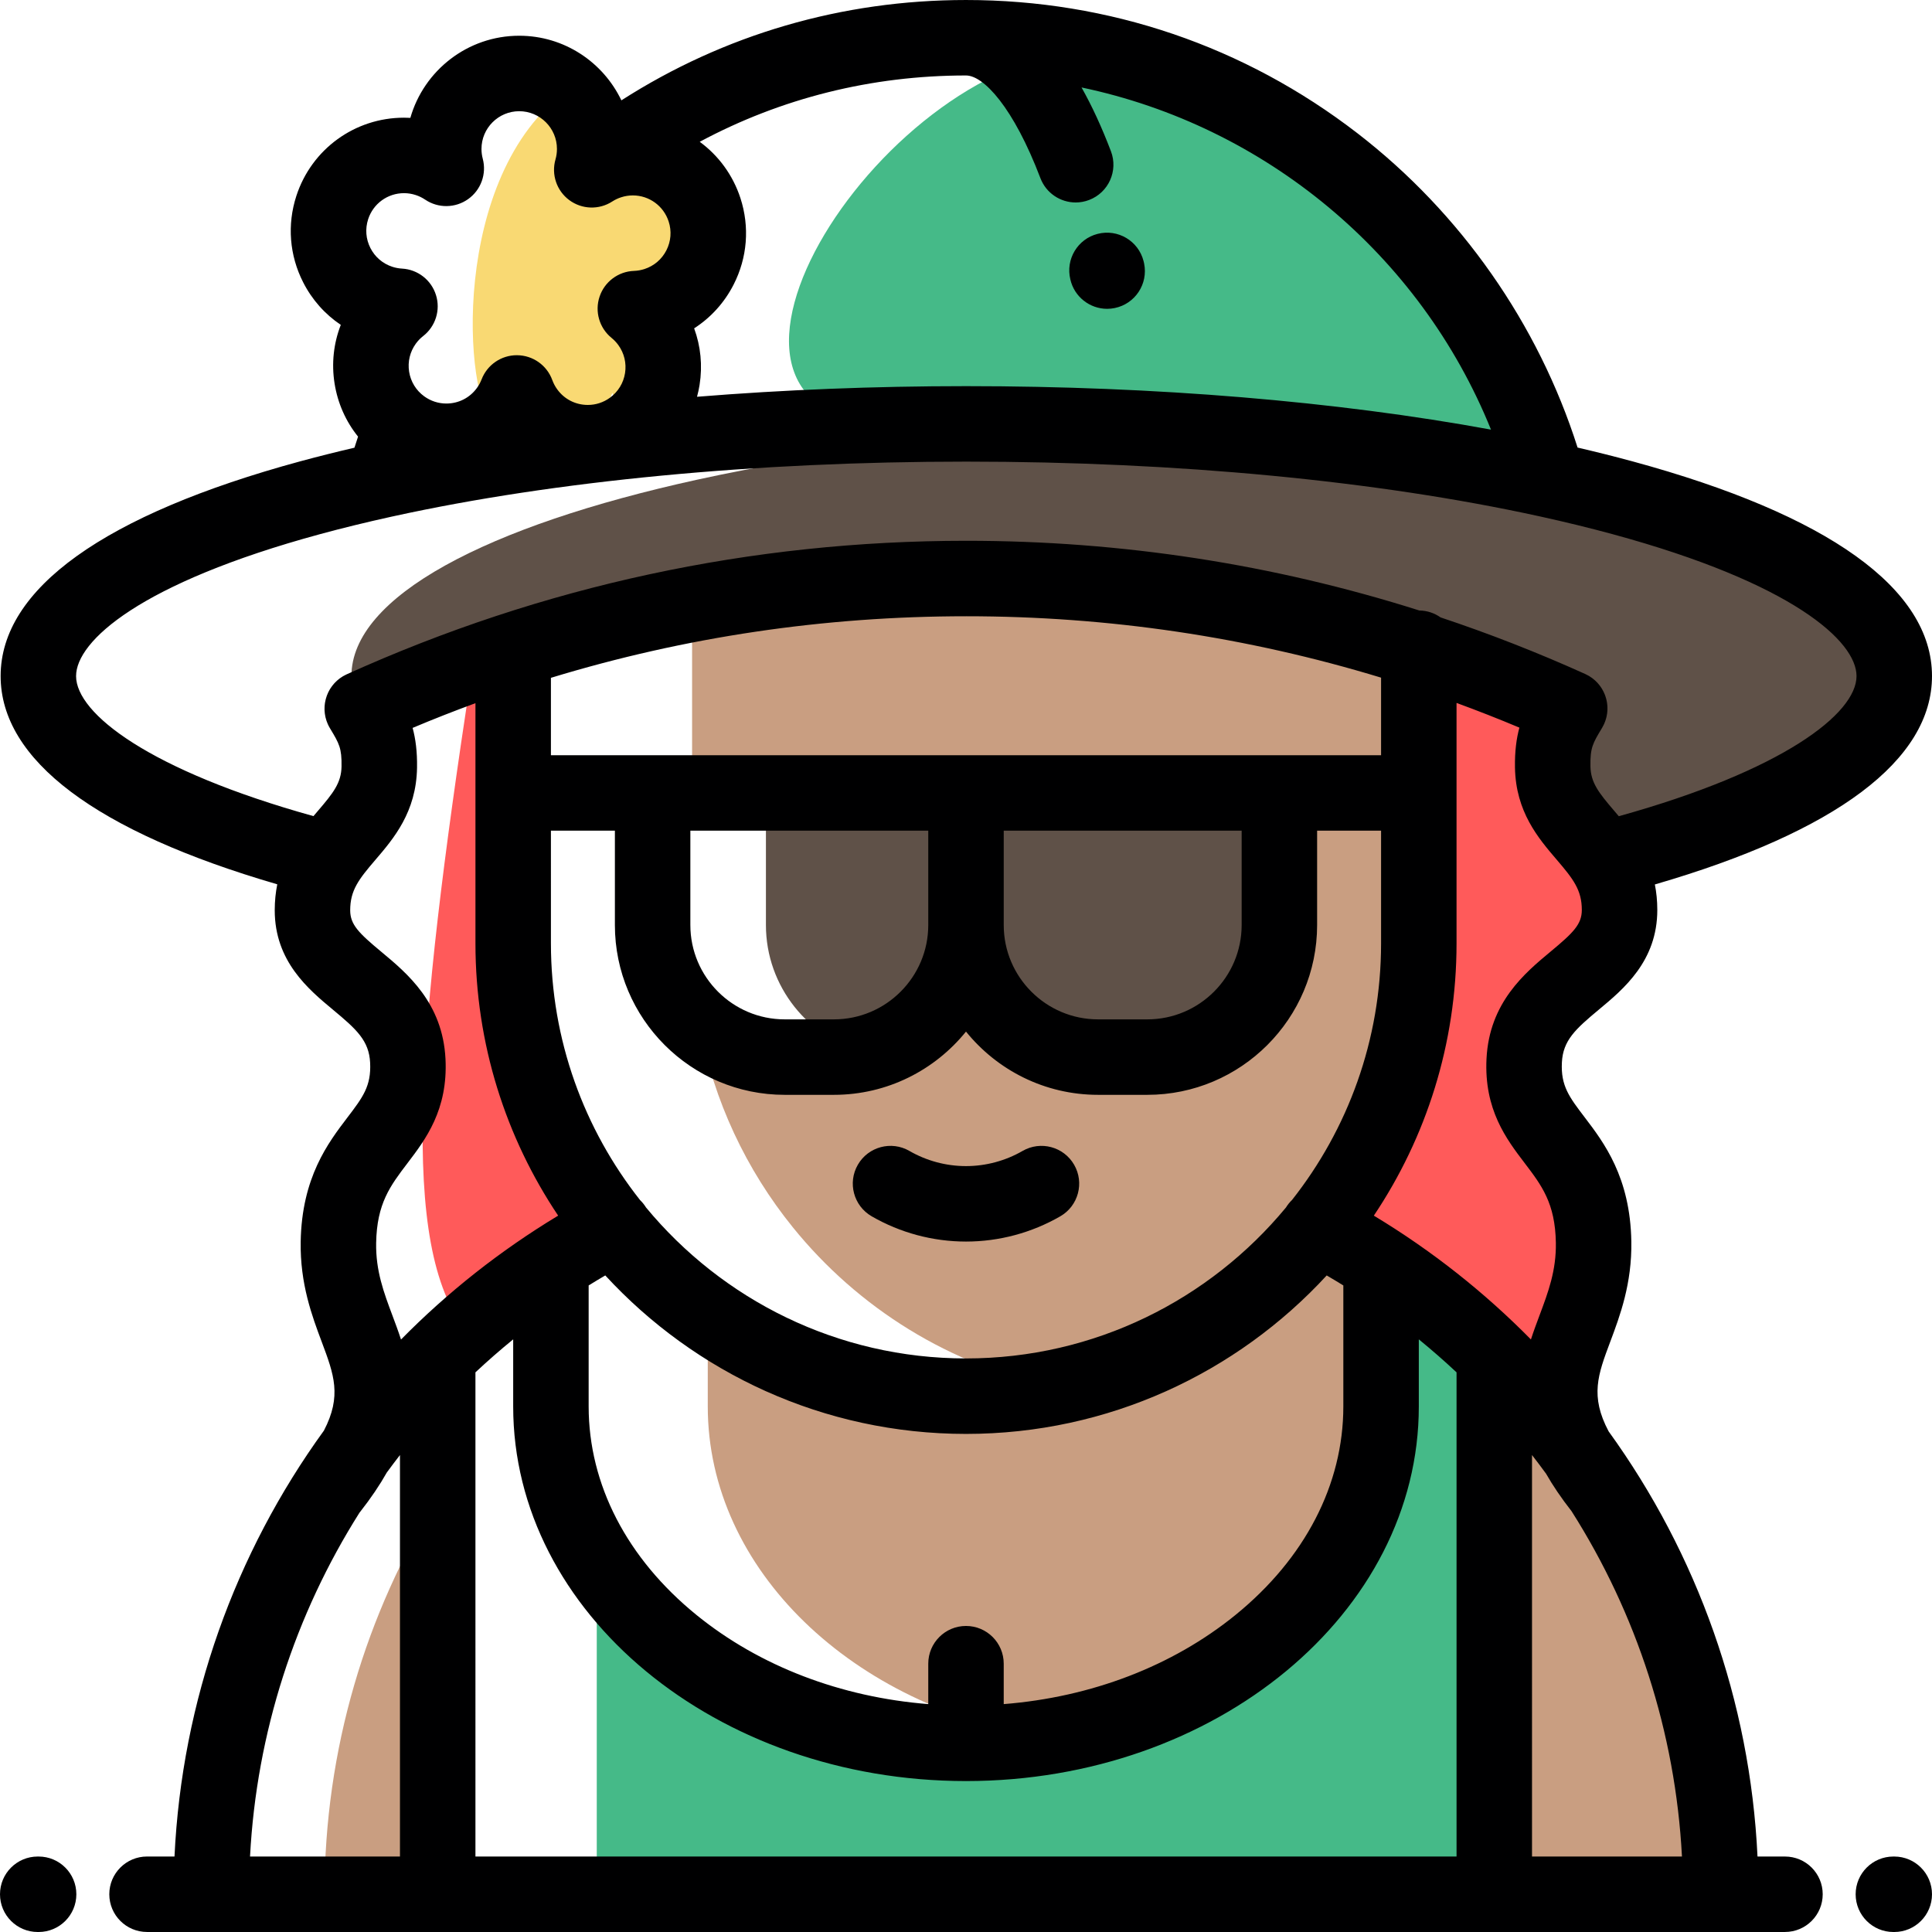 <svg height="512pt" viewBox="0 0 512.001 512" width="512pt" xmlns="http://www.w3.org/2000/svg"><g fill-rule="evenodd"><path d="m229.488 279.086c15.184-3.82 26.512-17.621 26.512-33.945v-35.004h-53.02v35.004c-.004 16.324 11.324 30.125 26.508 33.945zm0 0" fill="#5f5148"/><path d="m201.477 108.695c-1.777 2.445-4.012 4.348-6.488 5.719 5.262-.367 10.59-.684 15.98-.957-1.641-1.199-3.129-2.66-4.387-4.391-1.129-1.555-1.996-3.215-2.621-4.934-.613 1.586-1.441 3.121-2.484 4.562zm0 0" fill="#45ba88"/><path d="m289.516 13.516c-54.184 0-117.262 96.648-53.848 99.047 6.73-.152 13.539-.23 20.414-.23 11.363 0 22.547.211 33.5.617 10.953-.406 22.137-.617 33.5-.617 29.375 0 57.547 1.402 83.664 3.969-18.418-51.707-62.668-91.152-117.23-102.785zm0 0" fill="#45ba88"/><path d="m173.539 113.121c-.027-.02-.059-.043-.086-.066-.414 1.082-.812 2.172-1.203 3.262 2.062-.203 4.141-.398 6.23-.586-1.719-.625-3.387-1.48-4.941-2.609zm0 0" fill="#45ba88"/><path d="m186.715 55.609c-3.414-10.504-14.699-16.254-25.203-12.84-1.691.551-3.262 1.305-4.688 2.23.062-.23.125-.461.184-.688.387-1.555.59-3.176.59-4.844 0-6.242-2.859-11.809-7.336-15.477-31.109 22.594-27.441 81.738-19.297 88.398 1.289-1.059 2.48-2.281 3.512-3.695 1.047-1.441 1.871-2.977 2.484-4.562.625 1.719 1.496 3.379 2.621 4.934 2.473 3.402 5.824 5.789 9.516 7.09 4.156-1.18 7.965-3.695 10.703-7.461 1.047-1.441 1.871-2.977 2.484-4.562.625 1.715 1.496 3.379 2.621 4.93 1.031 1.418 2.223 2.637 3.516 3.695 8.145-6.66 9.785-18.586 3.523-27.207-1.051-1.438-2.254-2.699-3.57-3.77 1.824-.066 3.672-.379 5.5-.973 10.504-3.41 16.254-14.695 12.84-25.199zm0 0" fill="#f9d973"/></g><path d="m410.168 127.078c-31.941-6.992-70.445-11.848-112.598-13.797-42.234 1.953-80.801 6.824-112.777 13.832-55.902 12.25-91.66 31.016-91.66 52.051 0 4.984 2.066 9.91 6.035 14.691-.793-2.113-1.887-3.918-3.164-6.047 13.066-5.906 26.418-11.07 39.996-15.48 38.699-12.57 79.219-19.016 120.082-19.016 13.887 0 27.734.762 41.484 2.238 26.652 2.863 52.938 8.457 78.434 16.727 13.578 4.406 26.934 9.562 40 15.461-2.742 4.562-4.645 7.629-4.516 15.484.188 11.477 8.477 16.559 13.652 24.477 35.352-9.094 59.656-20.75 70.484-33.418 4.203-4.918 6.375-9.984 6.375-15.117.004-21.059-35.828-39.844-91.828-52.086zm0 0" fill="#5f5148"/><path d="m162.707 325.258c-16.688-20.621-26.707-46.828-26.707-75.258v-67.078c-3.789 1.57-7.559-4.398-11.305-2.707-14.195 93.281-18.988 150.215-1.215 172.324 7.082-6.285 14.602-12.086 22.52-17.336 5.395-3.574 10.973-6.898 16.707-9.945zm0 0" fill="#ff5a5a" fill-rule="evenodd"/><path d="m376 210.137v39.863c0 28.434-10.02 54.641-26.715 75.254 5.742 3.051 11.316 6.375 16.715 9.953 10.77 7.141 20.816 15.293 30 24.32 8.191 8.051 15.703 16.797 22.426 26.141-13.59-23.613 4.301-32.824 3.895-56.516-.453-26.414-19.422-27.543-18.391-48.094 1.035-20.551 25.27-21.836 25.27-39.906 0-5.652-1.707-9.848-4.062-13.457-5.172-7.914-13.461-13-13.652-24.473-.125-7.855 1.773-10.922 4.516-15.488-13.066-5.898-26.422-11.055-39.996-15.461v37.863zm0 0" fill="#ff5a5a" fill-rule="evenodd"/><path d="m279.785 154.043c-32.793 2.004-65.18-2.895-96.375 7.242v48.852h72.59v35.004c0 19.25-15.75 35-35 35h-13.047c-8.562 0-16.43-3.121-22.527-8.277 3.707 19.938 12.383 38.188 24.691 53.391 17.285 21.371 41.727 36.734 69.59 42.375 27.859-5.641 52.297-21.004 69.578-42.375 16.695-20.613 26.719-46.82 26.719-75.254v-77.727c-31.152-10.102-63.48-16.23-96.219-18.23zm0 0" fill="#c99e81" fill-rule="evenodd"/><path d="m256 245.141c0 19.25 15.746 35 35 35h13.051c19.25 0 35-15.75 35-35v-35.004h-83.051zm0 0" fill="#5f5148" fill-rule="evenodd"/><path d="m86 502h29.996v-105.016c-19 30.57-29.996 66.57-29.996 105.016zm0 0" fill="#c99e81" fill-rule="evenodd"/><path d="m349.293 325.262c-17.891 22.109-43.438 37.793-72.508 42.922-6.754 1.191-13.699 1.816-20.781 1.816-25.391 0-48.996-8-68.438-21.586v24.301c0 43.344 38.562 79.723 89.215 87.668 50.652-7.945 89.219-44.324 89.219-87.668v-37.508c-5.395-3.578-10.973-6.902-16.707-9.945zm0 0" fill="#c99e81"/><path d="m396 359.527v142.473h60c0-39.68-11.715-76.75-31.848-107.938-2.34-3-4.227-5.785-5.727-8.395-6.723-9.348-14.234-18.09-22.426-26.141zm0 0" fill="#c99e81" fill-rule="evenodd"/><path d="m366 335.207v37.512c0 43.258-38.418 79.582-88.926 87.621-6.824 1.086-13.871 1.664-21.074 1.664-42.488 0-79.543-19.816-97.852-48.617v88.613h237.852v-142.473c-9.184-9.027-19.23-17.18-30-24.32zm0 0" fill="#45ba88"/><path d="m230.996 322.328c7.59 4.383 16.234 6.699 25.004 6.699 8.762 0 17.406-2.316 25-6.699 4.781-2.762 6.418-8.879 3.656-13.66s-8.875-6.422-13.66-3.66c-4.555 2.629-9.742 4.02-14.996 4.02-5.262 0-10.445-1.391-15-4.02-4.781-2.762-10.898-1.125-13.66 3.656-2.762 4.785-1.125 10.898 3.656 13.664zm0 0" fill="#000001"/><path d="m290.883 61.977c-5.312 1.359-8.527 6.738-7.234 12.051 1.039 4.633 5.156 7.812 9.75 7.812.664 0 1.34-.066 2.02-.207 5.41-1.109 8.895-6.395 7.785-11.805-.043-.211-.098-.438-.152-.652-1.371-5.348-6.812-8.574-12.168-7.199zm0 0" fill="#000001"/><path d="m10.234 492h-.234c-5.523 0-10 4.477-10 10s4.477 10 10 10h.234c5.52 0 10-4.477 10-10s-4.477-10-10-10zm0 0" fill="#000001"/><path d="m502 492h-.234c-5.523 0-10 4.477-10 10s4.477 10 10 10h.234c5.523 0 10-4.477 10-10s-4.477-10-10-10zm0 0" fill="#000001"/><path d="m473.035 492h-7.277c-1.957-41.203-15.957-80.172-39.457-112.676-4.965-9.359-2.84-15.031.438-23.762 2.57-6.863 5.773-15.406 5.582-26.582-.293-17.023-7.27-26.191-12.367-32.887-4.094-5.371-6.348-8.332-6.035-14.535.293-5.84 3.574-8.824 9.828-14.027 6.523-5.422 15.457-12.848 15.457-26.379 0-2.43-.234-4.68-.648-6.762 48.105-13.977 73.445-32.973 73.445-55.23 0-23.109-27.457-42.789-79.402-56.906-4.691-1.273-9.539-2.488-14.523-3.648-10.414-32.773-30.965-62.184-58.355-83.305-29.945-23.094-65.809-35.301-103.719-35.301-32.855 0-64.105 9.148-91.328 26.594-4.832-10.113-15.145-17.125-27.074-17.125-13.688 0-25.266 9.211-28.852 21.766-.559-.031-1.121-.047-1.68-.047-13.035 0-24.5 8.332-28.531 20.734-2.477 7.621-1.836 15.75 1.805 22.891 2.352 4.621 5.781 8.469 9.973 11.281-1.906 4.891-2.492 10.219-1.648 15.539.832 5.242 2.984 10.055 6.223 14.078-.328.977-.648 1.953-.957 2.934-4.926 1.148-9.719 2.352-14.359 3.609-51.949 14.117-79.406 33.797-79.406 56.906 0 22.234 25.293 41.215 73.312 55.191-.426 2.117-.672 4.398-.672 6.875 0 13.531 8.934 20.957 15.453 26.379 6.258 5.199 9.535 8.184 9.828 14.023.312 6.203-1.941 9.164-6.031 14.535-5.098 6.695-12.078 15.863-12.371 32.891-.188 11.176 3.012 19.715 5.586 26.578 3.238 8.645 5.352 14.293.574 23.488-23.586 32.543-37.641 71.59-39.602 112.875h-7.277c-5.523 0-10 4.477-10 10 0 5.523 4.477 10 10 10h16.996c.012 0 .023.004.039.004.012 0 .023-.004.039-.004h59.918c.016 0 .027.004.039.004.016 0 .027-.004.039-.004h279.926c.012 0 .023.004.039.004.012 0 .023-.004.039-.004h59.922c.016 0 .027.004.039.004.016 0 .027-.004.039-.004h16.996c5.52 0 10-4.477 10-10 0-5.52-4.477-9.996-10-9.996zm-347.039-128.312c3.223-3.02 6.559-5.938 10.004-8.746v17.777c0 54.73 53.805 99.262 119.949 99.281.016 0 .031.004.047.004h.004c.016 0 .031-.004.047-.004 66.145-.02 119.953-44.551 119.953-99.281v-17.777c3.441 2.809 6.777 5.727 10 8.746v128.312h-260.004zm130.086-200.375c37.609 0 74.41 5.461 109.918 16.27v20.555h-220v-20.508c35.559-10.84 72.414-16.316 110.082-16.316zm9.918 56.824h63.051v25.004c0 13.785-11.215 25-25 25h-13.051c-13.785 0-25-11.215-25-25zm-83.047 0h63.047v25.004c0 13.785-11.215 25-25 25h-13.047c-13.785 0-25-11.215-25-25zm-36.953 0h16.953v25.004c0 24.812 20.188 45 45 45h13.047c14.125 0 26.742-6.547 35-16.762 8.254 10.215 20.875 16.762 35 16.762h13.051c24.812 0 45-20.188 45-45v-25.004h16.949v29.863c0 25.652-8.824 49.281-23.602 68.008-.613.582-1.152 1.254-1.613 2-20.195 24.41-50.703 39.992-84.785 39.992-34.094 0-64.613-15.594-84.809-40.02-.449-.727-.977-1.379-1.566-1.945-14.789-18.734-23.625-42.371-23.625-68.031zm110 210.758c-5.523 0-10 4.477-10 9.996v10.715c-23.195-1.836-44.699-10.051-61.387-23.594-18.453-14.977-28.613-34.617-28.613-55.293v-32.066c1.453-.902 2.922-1.785 4.406-2.652 23.77 25.805 57.824 42 95.598 42 37.766 0 71.82-16.195 95.59-41.996 1.48.867 2.953 1.746 4.406 2.648v32.062c0 20.68-10.164 40.316-28.617 55.293-16.684 13.543-38.188 21.762-61.383 23.598v-10.711c0-5.523-4.477-10-10-10zm150-45.293c1.266 1.625 2.504 3.273 3.719 4.938 1.789 3.133 4.012 6.434 6.758 9.938 17.23 27.121 27.523 58.516 29.262 91.52h-39.738zm4.957-133.449c-6.863 5.707-16.266 13.523-17.016 28.406-.676 13.504 5.297 21.348 10.098 27.652 4.527 5.945 8.102 10.645 8.281 21.113.129 7.371-2.031 13.125-4.312 19.215-.781 2.09-1.582 4.223-2.297 6.434-12.285-12.48-26.234-23.531-41.629-32.816 13.84-20.656 21.918-45.477 21.918-72.152v-63.719c5.59 2.047 11.145 4.227 16.656 6.543-.773 2.852-1.242 6.242-1.172 10.559.195 11.75 6.211 18.773 11.043 24.418 4.383 5.121 6.672 8.039 6.672 13.348 0 3.793-2.258 6.031-8.242 11zm-15.832-138.301c-40.848-7.492-88.844-11.52-139.043-11.52-24.504 0-48.48.961-71.363 2.816.277-1.031.508-2.078.676-3.148.812-5.121.301-10.25-1.438-14.988 4.414-2.836 8.02-6.805 10.465-11.602 3.641-7.141 4.281-15.273 1.805-22.895-2.004-6.156-5.84-11.309-10.789-14.938 21.547-11.555 45.527-17.578 70.562-17.578 4.664 0 12.566 8.414 19.719 27.207 1.52 3.992 5.316 6.449 9.348 6.449 1.184 0 2.387-.211 3.555-.66 5.164-1.961 7.754-7.738 5.793-12.902-2.438-6.402-5.039-12.039-7.797-16.918 48.613 10.195 89.727 44.18 108.508 90.676zm-297.566-55.75c1.344-4.137 5.164-6.914 9.508-6.914 1.043 0 2.082.164 3.086.492.902.293 1.75.703 2.523 1.227 3.453 2.328 7.988 2.273 11.387-.145 3.398-2.414 4.938-6.68 3.871-10.707-.223-.84-.336-1.711-.336-2.586 0-5.516 4.484-10 10-10s10 4.484 10 10c0 .945-.129 1.879-.387 2.773-1.148 4.008.309 8.309 3.656 10.789 3.352 2.484 7.887 2.629 11.391.363.723-.469 1.516-.844 2.348-1.113 1.008-.328 2.051-.496 3.094-.496 4.34 0 8.16 2.777 9.504 6.914.828 2.543.613 5.25-.598 7.629-1.215 2.383-3.281 4.148-5.824 4.973-.895.289-1.824.453-2.762.488-4.164.148-7.801 2.863-9.125 6.816-1.328 3.949-.062 8.309 3.168 10.938.672.547 1.277 1.184 1.793 1.891 1.57 2.16 2.203 4.805 1.785 7.441s-1.836 4.953-4 6.527c-1.723 1.25-3.746 1.91-5.859 1.91-3.25 0-6.203-1.504-8.105-4.121-.555-.762-.996-1.598-1.316-2.477-1.426-3.918-5.133-6.539-9.305-6.578-.031-.004-.062-.004-.094-.004-4.133 0-7.84 2.543-9.332 6.402-.309.805-.73 1.574-1.242 2.285-1.906 2.617-4.859 4.121-8.105 4.121-2.113 0-4.141-.66-5.863-1.91-2.16-1.57-3.582-3.887-4-6.527-.414-2.637.219-5.281 1.781-7.434.562-.77 1.215-1.449 1.941-2.012 3.289-2.566 4.645-6.898 3.395-10.875-1.242-3.98-4.828-6.77-8.988-7-.871-.047-1.73-.207-2.57-.48-2.539-.824-4.605-2.59-5.816-4.969-1.215-2.383-1.426-5.09-.602-7.633zm-77.395 121.059c0-9.242 16.934-24.637 64.648-37.605 6.008-1.633 12.285-3.164 18.797-4.602.242-.043.48-.094.719-.156 42.793-9.371 95.773-14.465 151.754-14.465 55.91 0 108.836 5.082 151.605 14.434.184.047.371.086.555.121 6.621 1.457 13.004 3.012 19.109 4.672 47.715 12.965 64.648 28.359 64.648 37.605 0 9.98-19.559 25.07-63 37.141-.434-.516-.867-1.023-1.281-1.508-4.047-4.727-6.164-7.398-6.234-11.738-.082-4.898.629-6.082 2.988-10.008l.102-.168c.008-.016.016-.035.027-.051.09-.152.168-.316.25-.473.078-.152.164-.301.234-.453.008-.02.02-.039.027-.055.047-.105.082-.215.125-.32.078-.191.16-.379.223-.574.047-.129.078-.258.117-.387.055-.188.113-.375.156-.562.035-.152.059-.301.086-.449.031-.168.066-.34.09-.508.023-.172.035-.34.047-.512.012-.148.027-.301.035-.453.004-.18 0-.359-.004-.543-.004-.137-.004-.277-.012-.418-.012-.184-.035-.363-.055-.543-.016-.141-.027-.277-.051-.418-.027-.172-.066-.34-.102-.512-.031-.145-.062-.289-.098-.434-.043-.156-.094-.312-.141-.465s-.094-.309-.148-.461c-.051-.141-.113-.273-.168-.414-.066-.16-.133-.32-.211-.477-.059-.129-.129-.25-.191-.371-.086-.164-.172-.324-.266-.477-.074-.121-.152-.238-.23-.355-.102-.148-.199-.301-.309-.445-.09-.125-.188-.238-.285-.355-.109-.133-.211-.262-.328-.391-.113-.129-.242-.246-.363-.371-.109-.105-.211-.215-.324-.316-.145-.133-.305-.254-.457-.379-.105-.082-.203-.168-.309-.246-.168-.125-.344-.238-.52-.352-.094-.059-.18-.125-.277-.184-.016-.012-.035-.02-.051-.031-.148-.086-.305-.16-.453-.238-.16-.086-.316-.172-.477-.246-.02-.008-.035-.016-.051-.027-12.594-5.684-25.383-10.684-38.344-15.004-1.598-1.129-3.535-1.805-5.633-1.832-38.719-12.27-78.93-18.473-120.059-18.473-57.008 0-112.25 11.906-164.195 35.387-.02.008-.035.02-.055.027-.152.07-.301.152-.449.23-.16.082-.32.164-.477.254-.016.012-.031.016-.047.027-.094.055-.176.121-.266.176-.184.117-.363.234-.535.359-.105.078-.199.16-.297.238-.16.129-.32.254-.469.391-.113.098-.211.207-.316.309-.125.125-.254.246-.371.375-.113.129-.219.262-.324.391-.098.117-.199.234-.289.355-.109.148-.207.297-.309.449-.074.117-.156.23-.23.348-.094.16-.18.324-.266.484-.062.121-.133.242-.191.363-.074.164-.145.328-.211.492-.055.133-.113.266-.164.398-.059.156-.105.316-.152.477-.047.148-.098.297-.137.449-.039.148-.066.301-.098.449-.035.164-.074.332-.102.496-.023.145-.035.289-.055.434-.02.176-.043.352-.051.527-.012.145-.008.289-.012.438-.004.176-.008.352-.004.527.008.156.023.312.035.469.016.164.023.328.047.492.02.176.059.352.09.523.027.145.051.289.082.434.047.195.105.391.164.582.039.125.07.246.109.371.066.199.148.395.23.586.043.105.074.207.121.309.008.016.016.027.023.043.152.332.32.664.516.988l.105.172c2.352 3.922 3.062 5.105 2.984 10-.074 4.344-2.188 7.012-6.238 11.738-.387.457-.793.934-1.203 1.414-43.379-12.066-62.91-27.148-62.91-37.121zm83.832 169.453c-2.281-6.09-4.441-11.844-4.312-19.215.18-10.473 3.754-15.168 8.281-21.117 4.801-6.305 10.773-14.148 10.098-27.652-.75-14.879-10.152-22.695-17.02-28.402-5.98-4.973-8.238-7.207-8.238-10.996 0-5.312 2.285-8.234 6.672-13.352 4.832-5.645 10.848-12.668 11.043-24.422.07-4.316-.398-7.711-1.172-10.559 5.512-2.324 11.066-4.5 16.652-6.551v63.656c0 26.676 8.082 51.496 21.918 72.152-15.402 9.289-29.355 20.344-41.645 32.832-.711-2.191-1.5-4.305-2.277-6.375zm-8.699 52.219c.035-.047.082-.086.117-.137 2.91-3.699 5.242-7.176 7.094-10.465 1.141-1.559 2.301-3.102 3.488-4.629v106.398h-39.734c1.73-32.867 11.938-64.129 29.035-91.168zm0 0" fill="#000001"/></svg>